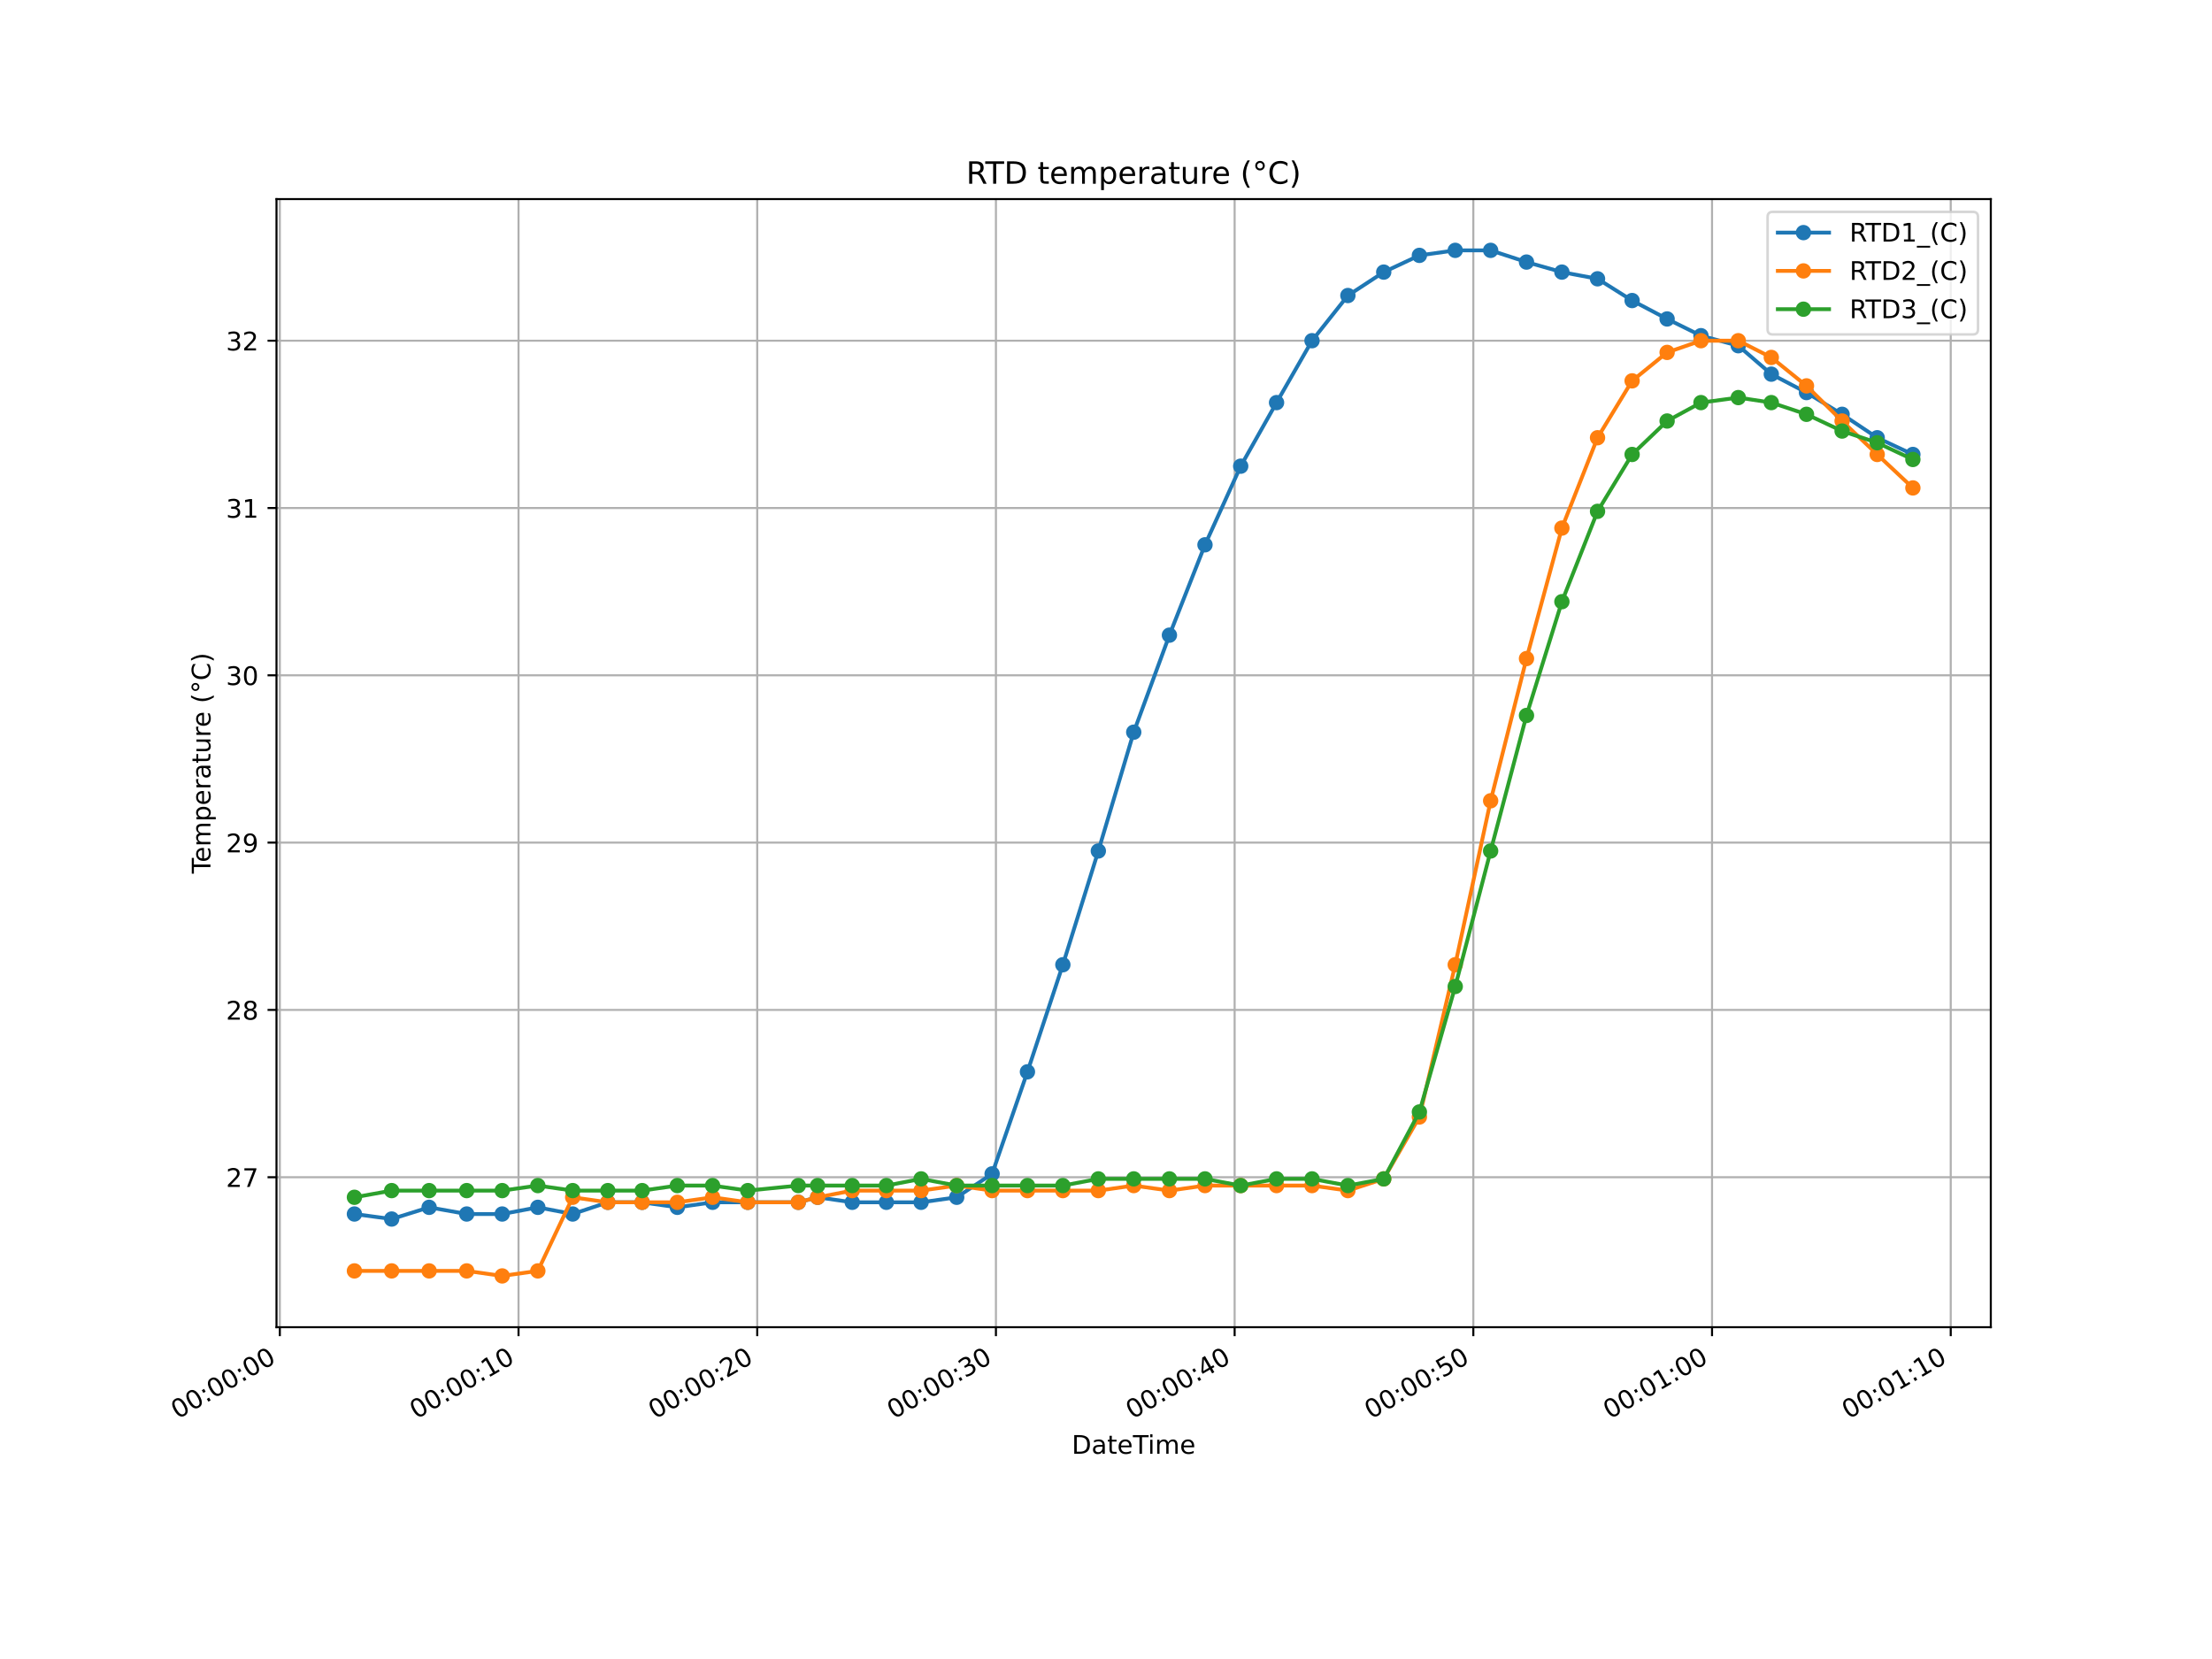 <?xml version="1.0" encoding="utf-8" standalone="no"?>
<!DOCTYPE svg PUBLIC "-//W3C//DTD SVG 1.1//EN"
  "http://www.w3.org/Graphics/SVG/1.1/DTD/svg11.dtd">
<!-- Created with matplotlib (https://matplotlib.org/) -->
<svg height="648pt" version="1.1" viewBox="0 0 864 648" width="864pt" xmlns="http://www.w3.org/2000/svg" xmlns:xlink="http://www.w3.org/1999/xlink">
 <defs>
  <style type="text/css">
*{stroke-linecap:butt;stroke-linejoin:round;}
  </style>
 </defs>
 <g id="figure_1">
  <g id="patch_1">
   <path d="M 0 648 
L 864 648 
L 864 0 
L 0 0 
z
" style="fill:#ffffff;"/>
  </g>
  <g id="axes_1">
   <g id="patch_2">
    <path d="M 108 518.4 
L 777.6 518.4 
L 777.6 77.76 
L 108 77.76 
z
" style="fill:#ffffff;"/>
   </g>
   <g id="matplotlib.axis_1">
    <g id="xtick_1">
     <g id="line2d_1">
      <path clip-path="url(#pfdac4ce5b8)" d="M 109.3 518.4 
L 109.3 77.76 
" style="fill:none;stroke:#b0b0b0;stroke-linecap:square;stroke-width:0.8;"/>
     </g>
     <g id="line2d_2">
      <defs>
       <path d="M 0 0 
L 0 3.5 
" id="mf06d4c1503" style="stroke:#000000;stroke-width:0.8;"/>
      </defs>
      <g>
       <use style="stroke:#000000;stroke-width:0.8;" x="109.3" xlink:href="#mf06d4c1503" y="518.4"/>
      </g>
     </g>
     <g id="text_1">
      <!-- 00:00:00 -->
      <defs>
       <path d="M 31.781 66.406 
Q 24.172 66.406 20.328 58.906 
Q 16.5 51.422 16.5 36.375 
Q 16.5 21.391 20.328 13.891 
Q 24.172 6.391 31.781 6.391 
Q 39.453 6.391 43.281 13.891 
Q 47.125 21.391 47.125 36.375 
Q 47.125 51.422 43.281 58.906 
Q 39.453 66.406 31.781 66.406 
z
M 31.781 74.219 
Q 44.047 74.219 50.516 64.516 
Q 56.984 54.828 56.984 36.375 
Q 56.984 17.969 50.516 8.266 
Q 44.047 -1.422 31.781 -1.422 
Q 19.531 -1.422 13.062 8.266 
Q 6.594 17.969 6.594 36.375 
Q 6.594 54.828 13.062 64.516 
Q 19.531 74.219 31.781 74.219 
z
" id="DejaVuSans-48"/>
       <path d="M 11.719 12.406 
L 22.016 12.406 
L 22.016 0 
L 11.719 0 
z
M 11.719 51.703 
L 22.016 51.703 
L 22.016 39.312 
L 11.719 39.312 
z
" id="DejaVuSans-58"/>
      </defs>
      <g transform="translate(69.365 554.437)rotate(-30)scale(0.1 -0.1)">
       <use xlink:href="#DejaVuSans-48"/>
       <use x="63.623" xlink:href="#DejaVuSans-48"/>
       <use x="127.246" xlink:href="#DejaVuSans-58"/>
       <use x="160.938" xlink:href="#DejaVuSans-48"/>
       <use x="224.561" xlink:href="#DejaVuSans-48"/>
       <use x="288.184" xlink:href="#DejaVuSans-58"/>
       <use x="321.875" xlink:href="#DejaVuSans-48"/>
       <use x="385.498" xlink:href="#DejaVuSans-48"/>
      </g>
     </g>
    </g>
    <g id="xtick_2">
     <g id="line2d_3">
      <path clip-path="url(#pfdac4ce5b8)" d="M 202.536 518.4 
L 202.536 77.76 
" style="fill:none;stroke:#b0b0b0;stroke-linecap:square;stroke-width:0.8;"/>
     </g>
     <g id="line2d_4">
      <g>
       <use style="stroke:#000000;stroke-width:0.8;" x="202.536" xlink:href="#mf06d4c1503" y="518.4"/>
      </g>
     </g>
     <g id="text_2">
      <!-- 00:00:10 -->
      <defs>
       <path d="M 12.406 8.297 
L 28.516 8.297 
L 28.516 63.922 
L 10.984 60.406 
L 10.984 69.391 
L 28.422 72.906 
L 38.281 72.906 
L 38.281 8.297 
L 54.391 8.297 
L 54.391 0 
L 12.406 0 
z
" id="DejaVuSans-49"/>
      </defs>
      <g transform="translate(162.601 554.437)rotate(-30)scale(0.1 -0.1)">
       <use xlink:href="#DejaVuSans-48"/>
       <use x="63.623" xlink:href="#DejaVuSans-48"/>
       <use x="127.246" xlink:href="#DejaVuSans-58"/>
       <use x="160.938" xlink:href="#DejaVuSans-48"/>
       <use x="224.561" xlink:href="#DejaVuSans-48"/>
       <use x="288.184" xlink:href="#DejaVuSans-58"/>
       <use x="321.875" xlink:href="#DejaVuSans-49"/>
       <use x="385.498" xlink:href="#DejaVuSans-48"/>
      </g>
     </g>
    </g>
    <g id="xtick_3">
     <g id="line2d_5">
      <path clip-path="url(#pfdac4ce5b8)" d="M 295.772 518.4 
L 295.772 77.76 
" style="fill:none;stroke:#b0b0b0;stroke-linecap:square;stroke-width:0.8;"/>
     </g>
     <g id="line2d_6">
      <g>
       <use style="stroke:#000000;stroke-width:0.8;" x="295.772" xlink:href="#mf06d4c1503" y="518.4"/>
      </g>
     </g>
     <g id="text_3">
      <!-- 00:00:20 -->
      <defs>
       <path d="M 19.188 8.297 
L 53.609 8.297 
L 53.609 0 
L 7.328 0 
L 7.328 8.297 
Q 12.938 14.109 22.625 23.891 
Q 32.328 33.688 34.812 36.531 
Q 39.547 41.844 41.422 45.531 
Q 43.312 49.219 43.312 52.781 
Q 43.312 58.594 39.234 62.25 
Q 35.156 65.922 28.609 65.922 
Q 23.969 65.922 18.812 64.312 
Q 13.672 62.703 7.812 59.422 
L 7.812 69.391 
Q 13.766 71.781 18.938 73 
Q 24.125 74.219 28.422 74.219 
Q 39.75 74.219 46.484 68.547 
Q 53.219 62.891 53.219 53.422 
Q 53.219 48.922 51.531 44.891 
Q 49.859 40.875 45.406 35.406 
Q 44.188 33.984 37.641 27.219 
Q 31.109 20.453 19.188 8.297 
z
" id="DejaVuSans-50"/>
      </defs>
      <g transform="translate(255.837 554.437)rotate(-30)scale(0.1 -0.1)">
       <use xlink:href="#DejaVuSans-48"/>
       <use x="63.623" xlink:href="#DejaVuSans-48"/>
       <use x="127.246" xlink:href="#DejaVuSans-58"/>
       <use x="160.938" xlink:href="#DejaVuSans-48"/>
       <use x="224.561" xlink:href="#DejaVuSans-48"/>
       <use x="288.184" xlink:href="#DejaVuSans-58"/>
       <use x="321.875" xlink:href="#DejaVuSans-50"/>
       <use x="385.498" xlink:href="#DejaVuSans-48"/>
      </g>
     </g>
    </g>
    <g id="xtick_4">
     <g id="line2d_7">
      <path clip-path="url(#pfdac4ce5b8)" d="M 389.008 518.4 
L 389.008 77.76 
" style="fill:none;stroke:#b0b0b0;stroke-linecap:square;stroke-width:0.8;"/>
     </g>
     <g id="line2d_8">
      <g>
       <use style="stroke:#000000;stroke-width:0.8;" x="389.008" xlink:href="#mf06d4c1503" y="518.4"/>
      </g>
     </g>
     <g id="text_4">
      <!-- 00:00:30 -->
      <defs>
       <path d="M 40.578 39.312 
Q 47.656 37.797 51.625 33 
Q 55.609 28.219 55.609 21.188 
Q 55.609 10.406 48.188 4.484 
Q 40.766 -1.422 27.094 -1.422 
Q 22.516 -1.422 17.656 -0.516 
Q 12.797 0.391 7.625 2.203 
L 7.625 11.719 
Q 11.719 9.328 16.594 8.109 
Q 21.484 6.891 26.812 6.891 
Q 36.078 6.891 40.938 10.547 
Q 45.797 14.203 45.797 21.188 
Q 45.797 27.641 41.281 31.266 
Q 36.766 34.906 28.719 34.906 
L 20.219 34.906 
L 20.219 43.016 
L 29.109 43.016 
Q 36.375 43.016 40.234 45.922 
Q 44.094 48.828 44.094 54.297 
Q 44.094 59.906 40.109 62.906 
Q 36.141 65.922 28.719 65.922 
Q 24.656 65.922 20.016 65.031 
Q 15.375 64.156 9.812 62.312 
L 9.812 71.094 
Q 15.438 72.656 20.344 73.438 
Q 25.25 74.219 29.594 74.219 
Q 40.828 74.219 47.359 69.109 
Q 53.906 64.016 53.906 55.328 
Q 53.906 49.266 50.438 45.094 
Q 46.969 40.922 40.578 39.312 
z
" id="DejaVuSans-51"/>
      </defs>
      <g transform="translate(349.072 554.437)rotate(-30)scale(0.1 -0.1)">
       <use xlink:href="#DejaVuSans-48"/>
       <use x="63.623" xlink:href="#DejaVuSans-48"/>
       <use x="127.246" xlink:href="#DejaVuSans-58"/>
       <use x="160.938" xlink:href="#DejaVuSans-48"/>
       <use x="224.561" xlink:href="#DejaVuSans-48"/>
       <use x="288.184" xlink:href="#DejaVuSans-58"/>
       <use x="321.875" xlink:href="#DejaVuSans-51"/>
       <use x="385.498" xlink:href="#DejaVuSans-48"/>
      </g>
     </g>
    </g>
    <g id="xtick_5">
     <g id="line2d_9">
      <path clip-path="url(#pfdac4ce5b8)" d="M 482.244 518.4 
L 482.244 77.76 
" style="fill:none;stroke:#b0b0b0;stroke-linecap:square;stroke-width:0.8;"/>
     </g>
     <g id="line2d_10">
      <g>
       <use style="stroke:#000000;stroke-width:0.8;" x="482.244" xlink:href="#mf06d4c1503" y="518.4"/>
      </g>
     </g>
     <g id="text_5">
      <!-- 00:00:40 -->
      <defs>
       <path d="M 37.797 64.312 
L 12.891 25.391 
L 37.797 25.391 
z
M 35.203 72.906 
L 47.609 72.906 
L 47.609 25.391 
L 58.016 25.391 
L 58.016 17.188 
L 47.609 17.188 
L 47.609 0 
L 37.797 0 
L 37.797 17.188 
L 4.891 17.188 
L 4.891 26.703 
z
" id="DejaVuSans-52"/>
      </defs>
      <g transform="translate(442.308 554.437)rotate(-30)scale(0.1 -0.1)">
       <use xlink:href="#DejaVuSans-48"/>
       <use x="63.623" xlink:href="#DejaVuSans-48"/>
       <use x="127.246" xlink:href="#DejaVuSans-58"/>
       <use x="160.938" xlink:href="#DejaVuSans-48"/>
       <use x="224.561" xlink:href="#DejaVuSans-48"/>
       <use x="288.184" xlink:href="#DejaVuSans-58"/>
       <use x="321.875" xlink:href="#DejaVuSans-52"/>
       <use x="385.498" xlink:href="#DejaVuSans-48"/>
      </g>
     </g>
    </g>
    <g id="xtick_6">
     <g id="line2d_11">
      <path clip-path="url(#pfdac4ce5b8)" d="M 575.479 518.4 
L 575.479 77.76 
" style="fill:none;stroke:#b0b0b0;stroke-linecap:square;stroke-width:0.8;"/>
     </g>
     <g id="line2d_12">
      <g>
       <use style="stroke:#000000;stroke-width:0.8;" x="575.479" xlink:href="#mf06d4c1503" y="518.4"/>
      </g>
     </g>
     <g id="text_6">
      <!-- 00:00:50 -->
      <defs>
       <path d="M 10.797 72.906 
L 49.516 72.906 
L 49.516 64.594 
L 19.828 64.594 
L 19.828 46.734 
Q 21.969 47.469 24.109 47.828 
Q 26.266 48.188 28.422 48.188 
Q 40.625 48.188 47.75 41.5 
Q 54.891 34.812 54.891 23.391 
Q 54.891 11.625 47.562 5.094 
Q 40.234 -1.422 26.906 -1.422 
Q 22.312 -1.422 17.547 -0.641 
Q 12.797 0.141 7.719 1.703 
L 7.719 11.625 
Q 12.109 9.234 16.797 8.062 
Q 21.484 6.891 26.703 6.891 
Q 35.156 6.891 40.078 11.328 
Q 45.016 15.766 45.016 23.391 
Q 45.016 31 40.078 35.438 
Q 35.156 39.891 26.703 39.891 
Q 22.75 39.891 18.812 39.016 
Q 14.891 38.141 10.797 36.281 
z
" id="DejaVuSans-53"/>
      </defs>
      <g transform="translate(535.544 554.437)rotate(-30)scale(0.1 -0.1)">
       <use xlink:href="#DejaVuSans-48"/>
       <use x="63.623" xlink:href="#DejaVuSans-48"/>
       <use x="127.246" xlink:href="#DejaVuSans-58"/>
       <use x="160.938" xlink:href="#DejaVuSans-48"/>
       <use x="224.561" xlink:href="#DejaVuSans-48"/>
       <use x="288.184" xlink:href="#DejaVuSans-58"/>
       <use x="321.875" xlink:href="#DejaVuSans-53"/>
       <use x="385.498" xlink:href="#DejaVuSans-48"/>
      </g>
     </g>
    </g>
    <g id="xtick_7">
     <g id="line2d_13">
      <path clip-path="url(#pfdac4ce5b8)" d="M 668.715 518.4 
L 668.715 77.76 
" style="fill:none;stroke:#b0b0b0;stroke-linecap:square;stroke-width:0.8;"/>
     </g>
     <g id="line2d_14">
      <g>
       <use style="stroke:#000000;stroke-width:0.8;" x="668.715" xlink:href="#mf06d4c1503" y="518.4"/>
      </g>
     </g>
     <g id="text_7">
      <!-- 00:01:00 -->
      <g transform="translate(628.78 554.437)rotate(-30)scale(0.1 -0.1)">
       <use xlink:href="#DejaVuSans-48"/>
       <use x="63.623" xlink:href="#DejaVuSans-48"/>
       <use x="127.246" xlink:href="#DejaVuSans-58"/>
       <use x="160.938" xlink:href="#DejaVuSans-48"/>
       <use x="224.561" xlink:href="#DejaVuSans-49"/>
       <use x="288.184" xlink:href="#DejaVuSans-58"/>
       <use x="321.875" xlink:href="#DejaVuSans-48"/>
       <use x="385.498" xlink:href="#DejaVuSans-48"/>
      </g>
     </g>
    </g>
    <g id="xtick_8">
     <g id="line2d_15">
      <path clip-path="url(#pfdac4ce5b8)" d="M 761.951 518.4 
L 761.951 77.76 
" style="fill:none;stroke:#b0b0b0;stroke-linecap:square;stroke-width:0.8;"/>
     </g>
     <g id="line2d_16">
      <g>
       <use style="stroke:#000000;stroke-width:0.8;" x="761.951" xlink:href="#mf06d4c1503" y="518.4"/>
      </g>
     </g>
     <g id="text_8">
      <!-- 00:01:10 -->
      <g transform="translate(722.016 554.437)rotate(-30)scale(0.1 -0.1)">
       <use xlink:href="#DejaVuSans-48"/>
       <use x="63.623" xlink:href="#DejaVuSans-48"/>
       <use x="127.246" xlink:href="#DejaVuSans-58"/>
       <use x="160.938" xlink:href="#DejaVuSans-48"/>
       <use x="224.561" xlink:href="#DejaVuSans-49"/>
       <use x="288.184" xlink:href="#DejaVuSans-58"/>
       <use x="321.875" xlink:href="#DejaVuSans-49"/>
       <use x="385.498" xlink:href="#DejaVuSans-48"/>
      </g>
     </g>
    </g>
    <g id="text_9">
     <!-- DateTime -->
     <defs>
      <path d="M 19.672 64.797 
L 19.672 8.109 
L 31.594 8.109 
Q 46.688 8.109 53.688 14.938 
Q 60.688 21.781 60.688 36.531 
Q 60.688 51.172 53.688 57.984 
Q 46.688 64.797 31.594 64.797 
z
M 9.812 72.906 
L 30.078 72.906 
Q 51.266 72.906 61.172 64.094 
Q 71.094 55.281 71.094 36.531 
Q 71.094 17.672 61.125 8.828 
Q 51.172 0 30.078 0 
L 9.812 0 
z
" id="DejaVuSans-68"/>
      <path d="M 34.281 27.484 
Q 23.391 27.484 19.188 25 
Q 14.984 22.516 14.984 16.5 
Q 14.984 11.719 18.141 8.906 
Q 21.297 6.109 26.703 6.109 
Q 34.188 6.109 38.703 11.406 
Q 43.219 16.703 43.219 25.484 
L 43.219 27.484 
z
M 52.203 31.203 
L 52.203 0 
L 43.219 0 
L 43.219 8.297 
Q 40.141 3.328 35.547 0.953 
Q 30.953 -1.422 24.312 -1.422 
Q 15.922 -1.422 10.953 3.297 
Q 6 8.016 6 15.922 
Q 6 25.141 12.172 29.828 
Q 18.359 34.516 30.609 34.516 
L 43.219 34.516 
L 43.219 35.406 
Q 43.219 41.609 39.141 45 
Q 35.062 48.391 27.688 48.391 
Q 23 48.391 18.547 47.266 
Q 14.109 46.141 10.016 43.891 
L 10.016 52.203 
Q 14.938 54.109 19.578 55.047 
Q 24.219 56 28.609 56 
Q 40.484 56 46.344 49.844 
Q 52.203 43.703 52.203 31.203 
z
" id="DejaVuSans-97"/>
      <path d="M 18.312 70.219 
L 18.312 54.688 
L 36.812 54.688 
L 36.812 47.703 
L 18.312 47.703 
L 18.312 18.016 
Q 18.312 11.328 20.141 9.422 
Q 21.969 7.516 27.594 7.516 
L 36.812 7.516 
L 36.812 0 
L 27.594 0 
Q 17.188 0 13.234 3.875 
Q 9.281 7.766 9.281 18.016 
L 9.281 47.703 
L 2.688 47.703 
L 2.688 54.688 
L 9.281 54.688 
L 9.281 70.219 
z
" id="DejaVuSans-116"/>
      <path d="M 56.203 29.594 
L 56.203 25.203 
L 14.891 25.203 
Q 15.484 15.922 20.484 11.062 
Q 25.484 6.203 34.422 6.203 
Q 39.594 6.203 44.453 7.469 
Q 49.312 8.734 54.109 11.281 
L 54.109 2.781 
Q 49.266 0.734 44.188 -0.344 
Q 39.109 -1.422 33.891 -1.422 
Q 20.797 -1.422 13.156 6.188 
Q 5.516 13.812 5.516 26.812 
Q 5.516 40.234 12.766 48.109 
Q 20.016 56 32.328 56 
Q 43.359 56 49.781 48.891 
Q 56.203 41.797 56.203 29.594 
z
M 47.219 32.234 
Q 47.125 39.594 43.094 43.984 
Q 39.062 48.391 32.422 48.391 
Q 24.906 48.391 20.391 44.141 
Q 15.875 39.891 15.188 32.172 
z
" id="DejaVuSans-101"/>
      <path d="M -0.297 72.906 
L 61.375 72.906 
L 61.375 64.594 
L 35.5 64.594 
L 35.5 0 
L 25.594 0 
L 25.594 64.594 
L -0.297 64.594 
z
" id="DejaVuSans-84"/>
      <path d="M 9.422 54.688 
L 18.406 54.688 
L 18.406 0 
L 9.422 0 
z
M 9.422 75.984 
L 18.406 75.984 
L 18.406 64.594 
L 9.422 64.594 
z
" id="DejaVuSans-105"/>
      <path d="M 52 44.188 
Q 55.375 50.25 60.062 53.125 
Q 64.75 56 71.094 56 
Q 79.641 56 84.281 50.016 
Q 88.922 44.047 88.922 33.016 
L 88.922 0 
L 79.891 0 
L 79.891 32.719 
Q 79.891 40.578 77.094 44.375 
Q 74.312 48.188 68.609 48.188 
Q 61.625 48.188 57.562 43.547 
Q 53.516 38.922 53.516 30.906 
L 53.516 0 
L 44.484 0 
L 44.484 32.719 
Q 44.484 40.625 41.703 44.406 
Q 38.922 48.188 33.109 48.188 
Q 26.219 48.188 22.156 43.531 
Q 18.109 38.875 18.109 30.906 
L 18.109 0 
L 9.078 0 
L 9.078 54.688 
L 18.109 54.688 
L 18.109 46.188 
Q 21.188 51.219 25.484 53.609 
Q 29.781 56 35.688 56 
Q 41.656 56 45.828 52.969 
Q 50 49.953 52 44.188 
z
" id="DejaVuSans-109"/>
     </defs>
     <g transform="translate(418.616 567.836)scale(0.1 -0.1)">
      <use xlink:href="#DejaVuSans-68"/>
      <use x="77.002" xlink:href="#DejaVuSans-97"/>
      <use x="138.281" xlink:href="#DejaVuSans-116"/>
      <use x="177.49" xlink:href="#DejaVuSans-101"/>
      <use x="239.014" xlink:href="#DejaVuSans-84"/>
      <use x="296.973" xlink:href="#DejaVuSans-105"/>
      <use x="324.756" xlink:href="#DejaVuSans-109"/>
      <use x="422.168" xlink:href="#DejaVuSans-101"/>
     </g>
    </g>
   </g>
   <g id="matplotlib.axis_2">
    <g id="ytick_1">
     <g id="line2d_17">
      <path clip-path="url(#pfdac4ce5b8)" d="M 108 459.816 
L 777.6 459.816 
" style="fill:none;stroke:#b0b0b0;stroke-linecap:square;stroke-width:0.8;"/>
     </g>
     <g id="line2d_18">
      <defs>
       <path d="M 0 0 
L -3.5 0 
" id="mc67794d97c" style="stroke:#000000;stroke-width:0.8;"/>
      </defs>
      <g>
       <use style="stroke:#000000;stroke-width:0.8;" x="108" xlink:href="#mc67794d97c" y="459.816"/>
      </g>
     </g>
     <g id="text_10">
      <!-- 27 -->
      <defs>
       <path d="M 8.203 72.906 
L 55.078 72.906 
L 55.078 68.703 
L 28.609 0 
L 18.312 0 
L 43.219 64.594 
L 8.203 64.594 
z
" id="DejaVuSans-55"/>
      </defs>
      <g transform="translate(88.275 463.615)scale(0.1 -0.1)">
       <use xlink:href="#DejaVuSans-50"/>
       <use x="63.623" xlink:href="#DejaVuSans-55"/>
      </g>
     </g>
    </g>
    <g id="ytick_2">
     <g id="line2d_19">
      <path clip-path="url(#pfdac4ce5b8)" d="M 108 394.468 
L 777.6 394.468 
" style="fill:none;stroke:#b0b0b0;stroke-linecap:square;stroke-width:0.8;"/>
     </g>
     <g id="line2d_20">
      <g>
       <use style="stroke:#000000;stroke-width:0.8;" x="108" xlink:href="#mc67794d97c" y="394.468"/>
      </g>
     </g>
     <g id="text_11">
      <!-- 28 -->
      <defs>
       <path d="M 31.781 34.625 
Q 24.75 34.625 20.719 30.859 
Q 16.703 27.094 16.703 20.516 
Q 16.703 13.922 20.719 10.156 
Q 24.75 6.391 31.781 6.391 
Q 38.812 6.391 42.859 10.172 
Q 46.922 13.969 46.922 20.516 
Q 46.922 27.094 42.891 30.859 
Q 38.875 34.625 31.781 34.625 
z
M 21.922 38.812 
Q 15.578 40.375 12.031 44.719 
Q 8.5 49.078 8.5 55.328 
Q 8.5 64.062 14.719 69.141 
Q 20.953 74.219 31.781 74.219 
Q 42.672 74.219 48.875 69.141 
Q 55.078 64.062 55.078 55.328 
Q 55.078 49.078 51.531 44.719 
Q 48 40.375 41.703 38.812 
Q 48.828 37.156 52.797 32.312 
Q 56.781 27.484 56.781 20.516 
Q 56.781 9.906 50.312 4.234 
Q 43.844 -1.422 31.781 -1.422 
Q 19.734 -1.422 13.25 4.234 
Q 6.781 9.906 6.781 20.516 
Q 6.781 27.484 10.781 32.312 
Q 14.797 37.156 21.922 38.812 
z
M 18.312 54.391 
Q 18.312 48.734 21.844 45.562 
Q 25.391 42.391 31.781 42.391 
Q 38.141 42.391 41.719 45.562 
Q 45.312 48.734 45.312 54.391 
Q 45.312 60.062 41.719 63.234 
Q 38.141 66.406 31.781 66.406 
Q 25.391 66.406 21.844 63.234 
Q 18.312 60.062 18.312 54.391 
z
" id="DejaVuSans-56"/>
      </defs>
      <g transform="translate(88.275 398.267)scale(0.1 -0.1)">
       <use xlink:href="#DejaVuSans-50"/>
       <use x="63.623" xlink:href="#DejaVuSans-56"/>
      </g>
     </g>
    </g>
    <g id="ytick_3">
     <g id="line2d_21">
      <path clip-path="url(#pfdac4ce5b8)" d="M 108 329.12 
L 777.6 329.12 
" style="fill:none;stroke:#b0b0b0;stroke-linecap:square;stroke-width:0.8;"/>
     </g>
     <g id="line2d_22">
      <g>
       <use style="stroke:#000000;stroke-width:0.8;" x="108" xlink:href="#mc67794d97c" y="329.12"/>
      </g>
     </g>
     <g id="text_12">
      <!-- 29 -->
      <defs>
       <path d="M 10.984 1.516 
L 10.984 10.5 
Q 14.703 8.734 18.5 7.812 
Q 22.312 6.891 25.984 6.891 
Q 35.75 6.891 40.891 13.453 
Q 46.047 20.016 46.781 33.406 
Q 43.953 29.203 39.594 26.953 
Q 35.25 24.703 29.984 24.703 
Q 19.047 24.703 12.672 31.312 
Q 6.297 37.938 6.297 49.422 
Q 6.297 60.641 12.938 67.422 
Q 19.578 74.219 30.609 74.219 
Q 43.266 74.219 49.922 64.516 
Q 56.594 54.828 56.594 36.375 
Q 56.594 19.141 48.406 8.859 
Q 40.234 -1.422 26.422 -1.422 
Q 22.703 -1.422 18.891 -0.688 
Q 15.094 0.047 10.984 1.516 
z
M 30.609 32.422 
Q 37.25 32.422 41.125 36.953 
Q 45.016 41.5 45.016 49.422 
Q 45.016 57.281 41.125 61.844 
Q 37.25 66.406 30.609 66.406 
Q 23.969 66.406 20.094 61.844 
Q 16.219 57.281 16.219 49.422 
Q 16.219 41.5 20.094 36.953 
Q 23.969 32.422 30.609 32.422 
z
" id="DejaVuSans-57"/>
      </defs>
      <g transform="translate(88.275 332.919)scale(0.1 -0.1)">
       <use xlink:href="#DejaVuSans-50"/>
       <use x="63.623" xlink:href="#DejaVuSans-57"/>
      </g>
     </g>
    </g>
    <g id="ytick_4">
     <g id="line2d_23">
      <path clip-path="url(#pfdac4ce5b8)" d="M 108 263.772 
L 777.6 263.772 
" style="fill:none;stroke:#b0b0b0;stroke-linecap:square;stroke-width:0.8;"/>
     </g>
     <g id="line2d_24">
      <g>
       <use style="stroke:#000000;stroke-width:0.8;" x="108" xlink:href="#mc67794d97c" y="263.772"/>
      </g>
     </g>
     <g id="text_13">
      <!-- 30 -->
      <g transform="translate(88.275 267.572)scale(0.1 -0.1)">
       <use xlink:href="#DejaVuSans-51"/>
       <use x="63.623" xlink:href="#DejaVuSans-48"/>
      </g>
     </g>
    </g>
    <g id="ytick_5">
     <g id="line2d_25">
      <path clip-path="url(#pfdac4ce5b8)" d="M 108 198.425 
L 777.6 198.425 
" style="fill:none;stroke:#b0b0b0;stroke-linecap:square;stroke-width:0.8;"/>
     </g>
     <g id="line2d_26">
      <g>
       <use style="stroke:#000000;stroke-width:0.8;" x="108" xlink:href="#mc67794d97c" y="198.425"/>
      </g>
     </g>
     <g id="text_14">
      <!-- 31 -->
      <g transform="translate(88.275 202.224)scale(0.1 -0.1)">
       <use xlink:href="#DejaVuSans-51"/>
       <use x="63.623" xlink:href="#DejaVuSans-49"/>
      </g>
     </g>
    </g>
    <g id="ytick_6">
     <g id="line2d_27">
      <path clip-path="url(#pfdac4ce5b8)" d="M 108 133.077 
L 777.6 133.077 
" style="fill:none;stroke:#b0b0b0;stroke-linecap:square;stroke-width:0.8;"/>
     </g>
     <g id="line2d_28">
      <g>
       <use style="stroke:#000000;stroke-width:0.8;" x="108" xlink:href="#mc67794d97c" y="133.077"/>
      </g>
     </g>
     <g id="text_15">
      <!-- 32 -->
      <g transform="translate(88.275 136.876)scale(0.1 -0.1)">
       <use xlink:href="#DejaVuSans-51"/>
       <use x="63.623" xlink:href="#DejaVuSans-50"/>
      </g>
     </g>
    </g>
    <g id="text_16">
     <!-- Temperature (°C) -->
     <defs>
      <path d="M 18.109 8.203 
L 18.109 -20.797 
L 9.078 -20.797 
L 9.078 54.688 
L 18.109 54.688 
L 18.109 46.391 
Q 20.953 51.266 25.266 53.625 
Q 29.594 56 35.594 56 
Q 45.562 56 51.781 48.094 
Q 58.016 40.188 58.016 27.297 
Q 58.016 14.406 51.781 6.484 
Q 45.562 -1.422 35.594 -1.422 
Q 29.594 -1.422 25.266 0.953 
Q 20.953 3.328 18.109 8.203 
z
M 48.688 27.297 
Q 48.688 37.203 44.609 42.844 
Q 40.531 48.484 33.406 48.484 
Q 26.266 48.484 22.188 42.844 
Q 18.109 37.203 18.109 27.297 
Q 18.109 17.391 22.188 11.75 
Q 26.266 6.109 33.406 6.109 
Q 40.531 6.109 44.609 11.75 
Q 48.688 17.391 48.688 27.297 
z
" id="DejaVuSans-112"/>
      <path d="M 41.109 46.297 
Q 39.594 47.172 37.812 47.578 
Q 36.031 48 33.891 48 
Q 26.266 48 22.188 43.047 
Q 18.109 38.094 18.109 28.812 
L 18.109 0 
L 9.078 0 
L 9.078 54.688 
L 18.109 54.688 
L 18.109 46.188 
Q 20.953 51.172 25.484 53.578 
Q 30.031 56 36.531 56 
Q 37.453 56 38.578 55.875 
Q 39.703 55.766 41.062 55.516 
z
" id="DejaVuSans-114"/>
      <path d="M 8.5 21.578 
L 8.5 54.688 
L 17.484 54.688 
L 17.484 21.922 
Q 17.484 14.156 20.5 10.266 
Q 23.531 6.391 29.594 6.391 
Q 36.859 6.391 41.078 11.031 
Q 45.312 15.672 45.312 23.688 
L 45.312 54.688 
L 54.297 54.688 
L 54.297 0 
L 45.312 0 
L 45.312 8.406 
Q 42.047 3.422 37.719 1 
Q 33.406 -1.422 27.688 -1.422 
Q 18.266 -1.422 13.375 4.438 
Q 8.5 10.297 8.5 21.578 
z
M 31.109 56 
z
" id="DejaVuSans-117"/>
      <path id="DejaVuSans-32"/>
      <path d="M 31 75.875 
Q 24.469 64.656 21.281 53.656 
Q 18.109 42.672 18.109 31.391 
Q 18.109 20.125 21.312 9.062 
Q 24.516 -2 31 -13.188 
L 23.188 -13.188 
Q 15.875 -1.703 12.234 9.375 
Q 8.594 20.453 8.594 31.391 
Q 8.594 42.281 12.203 53.312 
Q 15.828 64.359 23.188 75.875 
z
" id="DejaVuSans-40"/>
      <path d="M 25 67.922 
Q 21.094 67.922 18.406 65.203 
Q 15.719 62.5 15.719 58.594 
Q 15.719 54.734 18.406 52.078 
Q 21.094 49.422 25 49.422 
Q 28.906 49.422 31.594 52.078 
Q 34.281 54.734 34.281 58.594 
Q 34.281 62.453 31.562 65.188 
Q 28.859 67.922 25 67.922 
z
M 25 74.219 
Q 28.125 74.219 31 73.016 
Q 33.891 71.828 35.984 69.578 
Q 38.234 67.391 39.359 64.594 
Q 40.484 61.812 40.484 58.594 
Q 40.484 52.156 35.969 47.688 
Q 31.453 43.219 24.906 43.219 
Q 18.312 43.219 13.906 47.609 
Q 9.516 52 9.516 58.594 
Q 9.516 65.141 14 69.672 
Q 18.5 74.219 25 74.219 
z
" id="DejaVuSans-176"/>
      <path d="M 64.406 67.281 
L 64.406 56.891 
Q 59.422 61.531 53.781 63.812 
Q 48.141 66.109 41.797 66.109 
Q 29.297 66.109 22.656 58.469 
Q 16.016 50.828 16.016 36.375 
Q 16.016 21.969 22.656 14.328 
Q 29.297 6.688 41.797 6.688 
Q 48.141 6.688 53.781 8.984 
Q 59.422 11.281 64.406 15.922 
L 64.406 5.609 
Q 59.234 2.094 53.438 0.328 
Q 47.656 -1.422 41.219 -1.422 
Q 24.656 -1.422 15.125 8.703 
Q 5.609 18.844 5.609 36.375 
Q 5.609 53.953 15.125 64.078 
Q 24.656 74.219 41.219 74.219 
Q 47.75 74.219 53.531 72.484 
Q 59.328 70.75 64.406 67.281 
z
" id="DejaVuSans-67"/>
      <path d="M 8.016 75.875 
L 15.828 75.875 
Q 23.141 64.359 26.781 53.312 
Q 30.422 42.281 30.422 31.391 
Q 30.422 20.453 26.781 9.375 
Q 23.141 -1.703 15.828 -13.188 
L 8.016 -13.188 
Q 14.5 -2 17.703 9.062 
Q 20.906 20.125 20.906 31.391 
Q 20.906 42.672 17.703 53.656 
Q 14.5 64.656 8.016 75.875 
z
" id="DejaVuSans-41"/>
     </defs>
     <g transform="translate(82.195 341.232)rotate(-90)scale(0.1 -0.1)">
      <use xlink:href="#DejaVuSans-84"/>
      <use x="44.084" xlink:href="#DejaVuSans-101"/>
      <use x="105.607" xlink:href="#DejaVuSans-109"/>
      <use x="203.02" xlink:href="#DejaVuSans-112"/>
      <use x="266.496" xlink:href="#DejaVuSans-101"/>
      <use x="328.02" xlink:href="#DejaVuSans-114"/>
      <use x="369.133" xlink:href="#DejaVuSans-97"/>
      <use x="430.412" xlink:href="#DejaVuSans-116"/>
      <use x="469.621" xlink:href="#DejaVuSans-117"/>
      <use x="533" xlink:href="#DejaVuSans-114"/>
      <use x="571.863" xlink:href="#DejaVuSans-101"/>
      <use x="633.387" xlink:href="#DejaVuSans-32"/>
      <use x="665.174" xlink:href="#DejaVuSans-40"/>
      <use x="704.188" xlink:href="#DejaVuSans-176"/>
      <use x="754.188" xlink:href="#DejaVuSans-67"/>
      <use x="824.012" xlink:href="#DejaVuSans-41"/>
     </g>
    </g>
   </g>
   <g id="line2d_29">
    <path clip-path="url(#pfdac4ce5b8)" d="M 138.436 474.192 
L 152.981 476.153 
L 167.619 471.578 
L 182.294 474.192 
L 196.159 474.192 
L 210.079 471.578 
L 223.691 474.192 
L 237.416 469.618 
L 250.823 469.618 
L 264.557 471.578 
L 278.346 469.618 
L 292.08 469.618 
L 311.808 469.618 
L 319.36 467.657 
L 332.889 469.618 
L 346.222 469.618 
L 359.778 469.618 
L 373.689 467.657 
L 387.516 458.509 
L 401.315 418.647 
L 415.151 376.824 
L 429.006 332.388 
L 442.833 285.991 
L 456.771 248.089 
L 470.664 212.801 
L 484.612 182.088 
L 498.616 157.256 
L 512.47 133.077 
L 526.484 115.433 
L 540.479 106.284 
L 554.408 99.75 
L 568.412 97.789 
L 582.239 97.789 
L 596.243 102.363 
L 610.07 106.284 
L 623.99 108.898 
L 637.5 117.393 
L 651.168 124.582 
L 664.389 131.116 
L 678.971 135.037 
L 691.866 146.146 
L 705.609 153.335 
L 719.519 161.83 
L 733.234 170.979 
L 747.164 177.513 
" style="fill:none;stroke:#1f77b4;stroke-linecap:square;stroke-width:1.5;"/>
    <defs>
     <path d="M 0 2.5 
C 0.663 2.5 1.299 2.237 1.768 1.768 
C 2.237 1.299 2.5 0.663 2.5 0 
C 2.5 -0.663 2.237 -1.299 1.768 -1.768 
C 1.299 -2.237 0.663 -2.5 0 -2.5 
C -0.663 -2.5 -1.299 -2.237 -1.768 -1.768 
C -2.237 -1.299 -2.5 -0.663 -2.5 0 
C -2.5 0.663 -2.237 1.299 -1.768 1.768 
C -1.299 2.237 -0.663 2.5 0 2.5 
z
" id="me3d183c2a4" style="stroke:#1f77b4;"/>
    </defs>
    <g clip-path="url(#pfdac4ce5b8)">
     <use style="fill:#1f77b4;stroke:#1f77b4;" x="138.436" xlink:href="#me3d183c2a4" y="474.192"/>
     <use style="fill:#1f77b4;stroke:#1f77b4;" x="152.981" xlink:href="#me3d183c2a4" y="476.153"/>
     <use style="fill:#1f77b4;stroke:#1f77b4;" x="167.619" xlink:href="#me3d183c2a4" y="471.578"/>
     <use style="fill:#1f77b4;stroke:#1f77b4;" x="182.294" xlink:href="#me3d183c2a4" y="474.192"/>
     <use style="fill:#1f77b4;stroke:#1f77b4;" x="196.159" xlink:href="#me3d183c2a4" y="474.192"/>
     <use style="fill:#1f77b4;stroke:#1f77b4;" x="210.079" xlink:href="#me3d183c2a4" y="471.578"/>
     <use style="fill:#1f77b4;stroke:#1f77b4;" x="223.691" xlink:href="#me3d183c2a4" y="474.192"/>
     <use style="fill:#1f77b4;stroke:#1f77b4;" x="237.416" xlink:href="#me3d183c2a4" y="469.618"/>
     <use style="fill:#1f77b4;stroke:#1f77b4;" x="250.823" xlink:href="#me3d183c2a4" y="469.618"/>
     <use style="fill:#1f77b4;stroke:#1f77b4;" x="264.557" xlink:href="#me3d183c2a4" y="471.578"/>
     <use style="fill:#1f77b4;stroke:#1f77b4;" x="278.346" xlink:href="#me3d183c2a4" y="469.618"/>
     <use style="fill:#1f77b4;stroke:#1f77b4;" x="292.08" xlink:href="#me3d183c2a4" y="469.618"/>
     <use style="fill:#1f77b4;stroke:#1f77b4;" x="311.808" xlink:href="#me3d183c2a4" y="469.618"/>
     <use style="fill:#1f77b4;stroke:#1f77b4;" x="319.36" xlink:href="#me3d183c2a4" y="467.657"/>
     <use style="fill:#1f77b4;stroke:#1f77b4;" x="332.889" xlink:href="#me3d183c2a4" y="469.618"/>
     <use style="fill:#1f77b4;stroke:#1f77b4;" x="346.222" xlink:href="#me3d183c2a4" y="469.618"/>
     <use style="fill:#1f77b4;stroke:#1f77b4;" x="359.778" xlink:href="#me3d183c2a4" y="469.618"/>
     <use style="fill:#1f77b4;stroke:#1f77b4;" x="373.689" xlink:href="#me3d183c2a4" y="467.657"/>
     <use style="fill:#1f77b4;stroke:#1f77b4;" x="387.516" xlink:href="#me3d183c2a4" y="458.509"/>
     <use style="fill:#1f77b4;stroke:#1f77b4;" x="401.315" xlink:href="#me3d183c2a4" y="418.647"/>
     <use style="fill:#1f77b4;stroke:#1f77b4;" x="415.151" xlink:href="#me3d183c2a4" y="376.824"/>
     <use style="fill:#1f77b4;stroke:#1f77b4;" x="429.006" xlink:href="#me3d183c2a4" y="332.388"/>
     <use style="fill:#1f77b4;stroke:#1f77b4;" x="442.833" xlink:href="#me3d183c2a4" y="285.991"/>
     <use style="fill:#1f77b4;stroke:#1f77b4;" x="456.771" xlink:href="#me3d183c2a4" y="248.089"/>
     <use style="fill:#1f77b4;stroke:#1f77b4;" x="470.664" xlink:href="#me3d183c2a4" y="212.801"/>
     <use style="fill:#1f77b4;stroke:#1f77b4;" x="484.612" xlink:href="#me3d183c2a4" y="182.088"/>
     <use style="fill:#1f77b4;stroke:#1f77b4;" x="498.616" xlink:href="#me3d183c2a4" y="157.256"/>
     <use style="fill:#1f77b4;stroke:#1f77b4;" x="512.47" xlink:href="#me3d183c2a4" y="133.077"/>
     <use style="fill:#1f77b4;stroke:#1f77b4;" x="526.484" xlink:href="#me3d183c2a4" y="115.433"/>
     <use style="fill:#1f77b4;stroke:#1f77b4;" x="540.479" xlink:href="#me3d183c2a4" y="106.284"/>
     <use style="fill:#1f77b4;stroke:#1f77b4;" x="554.408" xlink:href="#me3d183c2a4" y="99.75"/>
     <use style="fill:#1f77b4;stroke:#1f77b4;" x="568.412" xlink:href="#me3d183c2a4" y="97.789"/>
     <use style="fill:#1f77b4;stroke:#1f77b4;" x="582.239" xlink:href="#me3d183c2a4" y="97.789"/>
     <use style="fill:#1f77b4;stroke:#1f77b4;" x="596.243" xlink:href="#me3d183c2a4" y="102.363"/>
     <use style="fill:#1f77b4;stroke:#1f77b4;" x="610.07" xlink:href="#me3d183c2a4" y="106.284"/>
     <use style="fill:#1f77b4;stroke:#1f77b4;" x="623.99" xlink:href="#me3d183c2a4" y="108.898"/>
     <use style="fill:#1f77b4;stroke:#1f77b4;" x="637.5" xlink:href="#me3d183c2a4" y="117.393"/>
     <use style="fill:#1f77b4;stroke:#1f77b4;" x="651.168" xlink:href="#me3d183c2a4" y="124.582"/>
     <use style="fill:#1f77b4;stroke:#1f77b4;" x="664.389" xlink:href="#me3d183c2a4" y="131.116"/>
     <use style="fill:#1f77b4;stroke:#1f77b4;" x="678.971" xlink:href="#me3d183c2a4" y="135.037"/>
     <use style="fill:#1f77b4;stroke:#1f77b4;" x="691.866" xlink:href="#me3d183c2a4" y="146.146"/>
     <use style="fill:#1f77b4;stroke:#1f77b4;" x="705.609" xlink:href="#me3d183c2a4" y="153.335"/>
     <use style="fill:#1f77b4;stroke:#1f77b4;" x="719.519" xlink:href="#me3d183c2a4" y="161.83"/>
     <use style="fill:#1f77b4;stroke:#1f77b4;" x="733.234" xlink:href="#me3d183c2a4" y="170.979"/>
     <use style="fill:#1f77b4;stroke:#1f77b4;" x="747.164" xlink:href="#me3d183c2a4" y="177.513"/>
    </g>
   </g>
   <g id="line2d_30">
    <path clip-path="url(#pfdac4ce5b8)" d="M 138.436 496.41 
L 152.981 496.41 
L 167.619 496.41 
L 182.294 496.41 
L 196.159 498.371 
L 210.079 496.41 
L 223.691 467.657 
L 237.416 469.618 
L 250.823 469.618 
L 264.557 469.618 
L 278.346 467.657 
L 292.08 469.618 
L 311.808 469.618 
L 319.36 467.657 
L 332.889 465.044 
L 346.222 465.044 
L 359.778 465.044 
L 373.689 463.083 
L 387.516 465.044 
L 401.315 465.044 
L 415.151 465.044 
L 429.006 465.044 
L 442.833 463.083 
L 456.771 465.044 
L 470.664 463.083 
L 484.612 463.083 
L 498.616 463.083 
L 512.47 463.083 
L 526.484 465.044 
L 540.479 460.469 
L 554.408 436.291 
L 568.412 376.824 
L 582.239 312.783 
L 596.243 257.238 
L 610.07 206.266 
L 623.99 170.979 
L 637.5 148.76 
L 651.168 137.651 
L 664.389 133.077 
L 678.971 133.077 
L 691.866 139.612 
L 705.609 150.721 
L 719.519 164.444 
L 733.234 177.513 
L 747.164 190.583 
" style="fill:none;stroke:#ff7f0e;stroke-linecap:square;stroke-width:1.5;"/>
    <defs>
     <path d="M 0 2.5 
C 0.663 2.5 1.299 2.237 1.768 1.768 
C 2.237 1.299 2.5 0.663 2.5 0 
C 2.5 -0.663 2.237 -1.299 1.768 -1.768 
C 1.299 -2.237 0.663 -2.5 0 -2.5 
C -0.663 -2.5 -1.299 -2.237 -1.768 -1.768 
C -2.237 -1.299 -2.5 -0.663 -2.5 0 
C -2.5 0.663 -2.237 1.299 -1.768 1.768 
C -1.299 2.237 -0.663 2.5 0 2.5 
z
" id="m17f5c8ea64" style="stroke:#ff7f0e;"/>
    </defs>
    <g clip-path="url(#pfdac4ce5b8)">
     <use style="fill:#ff7f0e;stroke:#ff7f0e;" x="138.436" xlink:href="#m17f5c8ea64" y="496.41"/>
     <use style="fill:#ff7f0e;stroke:#ff7f0e;" x="152.981" xlink:href="#m17f5c8ea64" y="496.41"/>
     <use style="fill:#ff7f0e;stroke:#ff7f0e;" x="167.619" xlink:href="#m17f5c8ea64" y="496.41"/>
     <use style="fill:#ff7f0e;stroke:#ff7f0e;" x="182.294" xlink:href="#m17f5c8ea64" y="496.41"/>
     <use style="fill:#ff7f0e;stroke:#ff7f0e;" x="196.159" xlink:href="#m17f5c8ea64" y="498.371"/>
     <use style="fill:#ff7f0e;stroke:#ff7f0e;" x="210.079" xlink:href="#m17f5c8ea64" y="496.41"/>
     <use style="fill:#ff7f0e;stroke:#ff7f0e;" x="223.691" xlink:href="#m17f5c8ea64" y="467.657"/>
     <use style="fill:#ff7f0e;stroke:#ff7f0e;" x="237.416" xlink:href="#m17f5c8ea64" y="469.618"/>
     <use style="fill:#ff7f0e;stroke:#ff7f0e;" x="250.823" xlink:href="#m17f5c8ea64" y="469.618"/>
     <use style="fill:#ff7f0e;stroke:#ff7f0e;" x="264.557" xlink:href="#m17f5c8ea64" y="469.618"/>
     <use style="fill:#ff7f0e;stroke:#ff7f0e;" x="278.346" xlink:href="#m17f5c8ea64" y="467.657"/>
     <use style="fill:#ff7f0e;stroke:#ff7f0e;" x="292.08" xlink:href="#m17f5c8ea64" y="469.618"/>
     <use style="fill:#ff7f0e;stroke:#ff7f0e;" x="311.808" xlink:href="#m17f5c8ea64" y="469.618"/>
     <use style="fill:#ff7f0e;stroke:#ff7f0e;" x="319.36" xlink:href="#m17f5c8ea64" y="467.657"/>
     <use style="fill:#ff7f0e;stroke:#ff7f0e;" x="332.889" xlink:href="#m17f5c8ea64" y="465.044"/>
     <use style="fill:#ff7f0e;stroke:#ff7f0e;" x="346.222" xlink:href="#m17f5c8ea64" y="465.044"/>
     <use style="fill:#ff7f0e;stroke:#ff7f0e;" x="359.778" xlink:href="#m17f5c8ea64" y="465.044"/>
     <use style="fill:#ff7f0e;stroke:#ff7f0e;" x="373.689" xlink:href="#m17f5c8ea64" y="463.083"/>
     <use style="fill:#ff7f0e;stroke:#ff7f0e;" x="387.516" xlink:href="#m17f5c8ea64" y="465.044"/>
     <use style="fill:#ff7f0e;stroke:#ff7f0e;" x="401.315" xlink:href="#m17f5c8ea64" y="465.044"/>
     <use style="fill:#ff7f0e;stroke:#ff7f0e;" x="415.151" xlink:href="#m17f5c8ea64" y="465.044"/>
     <use style="fill:#ff7f0e;stroke:#ff7f0e;" x="429.006" xlink:href="#m17f5c8ea64" y="465.044"/>
     <use style="fill:#ff7f0e;stroke:#ff7f0e;" x="442.833" xlink:href="#m17f5c8ea64" y="463.083"/>
     <use style="fill:#ff7f0e;stroke:#ff7f0e;" x="456.771" xlink:href="#m17f5c8ea64" y="465.044"/>
     <use style="fill:#ff7f0e;stroke:#ff7f0e;" x="470.664" xlink:href="#m17f5c8ea64" y="463.083"/>
     <use style="fill:#ff7f0e;stroke:#ff7f0e;" x="484.612" xlink:href="#m17f5c8ea64" y="463.083"/>
     <use style="fill:#ff7f0e;stroke:#ff7f0e;" x="498.616" xlink:href="#m17f5c8ea64" y="463.083"/>
     <use style="fill:#ff7f0e;stroke:#ff7f0e;" x="512.47" xlink:href="#m17f5c8ea64" y="463.083"/>
     <use style="fill:#ff7f0e;stroke:#ff7f0e;" x="526.484" xlink:href="#m17f5c8ea64" y="465.044"/>
     <use style="fill:#ff7f0e;stroke:#ff7f0e;" x="540.479" xlink:href="#m17f5c8ea64" y="460.469"/>
     <use style="fill:#ff7f0e;stroke:#ff7f0e;" x="554.408" xlink:href="#m17f5c8ea64" y="436.291"/>
     <use style="fill:#ff7f0e;stroke:#ff7f0e;" x="568.412" xlink:href="#m17f5c8ea64" y="376.824"/>
     <use style="fill:#ff7f0e;stroke:#ff7f0e;" x="582.239" xlink:href="#m17f5c8ea64" y="312.783"/>
     <use style="fill:#ff7f0e;stroke:#ff7f0e;" x="596.243" xlink:href="#m17f5c8ea64" y="257.238"/>
     <use style="fill:#ff7f0e;stroke:#ff7f0e;" x="610.07" xlink:href="#m17f5c8ea64" y="206.266"/>
     <use style="fill:#ff7f0e;stroke:#ff7f0e;" x="623.99" xlink:href="#m17f5c8ea64" y="170.979"/>
     <use style="fill:#ff7f0e;stroke:#ff7f0e;" x="637.5" xlink:href="#m17f5c8ea64" y="148.76"/>
     <use style="fill:#ff7f0e;stroke:#ff7f0e;" x="651.168" xlink:href="#m17f5c8ea64" y="137.651"/>
     <use style="fill:#ff7f0e;stroke:#ff7f0e;" x="664.389" xlink:href="#m17f5c8ea64" y="133.077"/>
     <use style="fill:#ff7f0e;stroke:#ff7f0e;" x="678.971" xlink:href="#m17f5c8ea64" y="133.077"/>
     <use style="fill:#ff7f0e;stroke:#ff7f0e;" x="691.866" xlink:href="#m17f5c8ea64" y="139.612"/>
     <use style="fill:#ff7f0e;stroke:#ff7f0e;" x="705.609" xlink:href="#m17f5c8ea64" y="150.721"/>
     <use style="fill:#ff7f0e;stroke:#ff7f0e;" x="719.519" xlink:href="#m17f5c8ea64" y="164.444"/>
     <use style="fill:#ff7f0e;stroke:#ff7f0e;" x="733.234" xlink:href="#m17f5c8ea64" y="177.513"/>
     <use style="fill:#ff7f0e;stroke:#ff7f0e;" x="747.164" xlink:href="#m17f5c8ea64" y="190.583"/>
    </g>
   </g>
   <g id="line2d_31">
    <path clip-path="url(#pfdac4ce5b8)" d="M 138.436 467.657 
L 152.981 465.044 
L 167.619 465.044 
L 182.294 465.044 
L 196.159 465.044 
L 210.079 463.083 
L 223.691 465.044 
L 237.416 465.044 
L 250.823 465.044 
L 264.557 463.083 
L 278.346 463.083 
L 292.08 465.044 
L 311.808 463.083 
L 319.36 463.083 
L 332.889 463.083 
L 346.222 463.083 
L 359.778 460.469 
L 373.689 463.083 
L 387.516 463.083 
L 401.315 463.083 
L 415.151 463.083 
L 429.006 460.469 
L 442.833 460.469 
L 456.771 460.469 
L 470.664 460.469 
L 484.612 463.083 
L 498.616 460.469 
L 512.47 460.469 
L 526.484 463.083 
L 540.479 460.469 
L 554.408 434.33 
L 568.412 385.319 
L 582.239 332.388 
L 596.243 279.456 
L 610.07 235.019 
L 623.99 199.732 
L 637.5 177.513 
L 651.168 164.444 
L 664.389 157.256 
L 678.971 155.295 
L 691.866 157.256 
L 705.609 161.83 
L 719.519 168.365 
L 733.234 172.939 
L 747.164 179.474 
" style="fill:none;stroke:#2ca02c;stroke-linecap:square;stroke-width:1.5;"/>
    <defs>
     <path d="M 0 2.5 
C 0.663 2.5 1.299 2.237 1.768 1.768 
C 2.237 1.299 2.5 0.663 2.5 0 
C 2.5 -0.663 2.237 -1.299 1.768 -1.768 
C 1.299 -2.237 0.663 -2.5 0 -2.5 
C -0.663 -2.5 -1.299 -2.237 -1.768 -1.768 
C -2.237 -1.299 -2.5 -0.663 -2.5 0 
C -2.5 0.663 -2.237 1.299 -1.768 1.768 
C -1.299 2.237 -0.663 2.5 0 2.5 
z
" id="m4ca8db00eb" style="stroke:#2ca02c;"/>
    </defs>
    <g clip-path="url(#pfdac4ce5b8)">
     <use style="fill:#2ca02c;stroke:#2ca02c;" x="138.436" xlink:href="#m4ca8db00eb" y="467.657"/>
     <use style="fill:#2ca02c;stroke:#2ca02c;" x="152.981" xlink:href="#m4ca8db00eb" y="465.044"/>
     <use style="fill:#2ca02c;stroke:#2ca02c;" x="167.619" xlink:href="#m4ca8db00eb" y="465.044"/>
     <use style="fill:#2ca02c;stroke:#2ca02c;" x="182.294" xlink:href="#m4ca8db00eb" y="465.044"/>
     <use style="fill:#2ca02c;stroke:#2ca02c;" x="196.159" xlink:href="#m4ca8db00eb" y="465.044"/>
     <use style="fill:#2ca02c;stroke:#2ca02c;" x="210.079" xlink:href="#m4ca8db00eb" y="463.083"/>
     <use style="fill:#2ca02c;stroke:#2ca02c;" x="223.691" xlink:href="#m4ca8db00eb" y="465.044"/>
     <use style="fill:#2ca02c;stroke:#2ca02c;" x="237.416" xlink:href="#m4ca8db00eb" y="465.044"/>
     <use style="fill:#2ca02c;stroke:#2ca02c;" x="250.823" xlink:href="#m4ca8db00eb" y="465.044"/>
     <use style="fill:#2ca02c;stroke:#2ca02c;" x="264.557" xlink:href="#m4ca8db00eb" y="463.083"/>
     <use style="fill:#2ca02c;stroke:#2ca02c;" x="278.346" xlink:href="#m4ca8db00eb" y="463.083"/>
     <use style="fill:#2ca02c;stroke:#2ca02c;" x="292.08" xlink:href="#m4ca8db00eb" y="465.044"/>
     <use style="fill:#2ca02c;stroke:#2ca02c;" x="311.808" xlink:href="#m4ca8db00eb" y="463.083"/>
     <use style="fill:#2ca02c;stroke:#2ca02c;" x="319.36" xlink:href="#m4ca8db00eb" y="463.083"/>
     <use style="fill:#2ca02c;stroke:#2ca02c;" x="332.889" xlink:href="#m4ca8db00eb" y="463.083"/>
     <use style="fill:#2ca02c;stroke:#2ca02c;" x="346.222" xlink:href="#m4ca8db00eb" y="463.083"/>
     <use style="fill:#2ca02c;stroke:#2ca02c;" x="359.778" xlink:href="#m4ca8db00eb" y="460.469"/>
     <use style="fill:#2ca02c;stroke:#2ca02c;" x="373.689" xlink:href="#m4ca8db00eb" y="463.083"/>
     <use style="fill:#2ca02c;stroke:#2ca02c;" x="387.516" xlink:href="#m4ca8db00eb" y="463.083"/>
     <use style="fill:#2ca02c;stroke:#2ca02c;" x="401.315" xlink:href="#m4ca8db00eb" y="463.083"/>
     <use style="fill:#2ca02c;stroke:#2ca02c;" x="415.151" xlink:href="#m4ca8db00eb" y="463.083"/>
     <use style="fill:#2ca02c;stroke:#2ca02c;" x="429.006" xlink:href="#m4ca8db00eb" y="460.469"/>
     <use style="fill:#2ca02c;stroke:#2ca02c;" x="442.833" xlink:href="#m4ca8db00eb" y="460.469"/>
     <use style="fill:#2ca02c;stroke:#2ca02c;" x="456.771" xlink:href="#m4ca8db00eb" y="460.469"/>
     <use style="fill:#2ca02c;stroke:#2ca02c;" x="470.664" xlink:href="#m4ca8db00eb" y="460.469"/>
     <use style="fill:#2ca02c;stroke:#2ca02c;" x="484.612" xlink:href="#m4ca8db00eb" y="463.083"/>
     <use style="fill:#2ca02c;stroke:#2ca02c;" x="498.616" xlink:href="#m4ca8db00eb" y="460.469"/>
     <use style="fill:#2ca02c;stroke:#2ca02c;" x="512.47" xlink:href="#m4ca8db00eb" y="460.469"/>
     <use style="fill:#2ca02c;stroke:#2ca02c;" x="526.484" xlink:href="#m4ca8db00eb" y="463.083"/>
     <use style="fill:#2ca02c;stroke:#2ca02c;" x="540.479" xlink:href="#m4ca8db00eb" y="460.469"/>
     <use style="fill:#2ca02c;stroke:#2ca02c;" x="554.408" xlink:href="#m4ca8db00eb" y="434.33"/>
     <use style="fill:#2ca02c;stroke:#2ca02c;" x="568.412" xlink:href="#m4ca8db00eb" y="385.319"/>
     <use style="fill:#2ca02c;stroke:#2ca02c;" x="582.239" xlink:href="#m4ca8db00eb" y="332.388"/>
     <use style="fill:#2ca02c;stroke:#2ca02c;" x="596.243" xlink:href="#m4ca8db00eb" y="279.456"/>
     <use style="fill:#2ca02c;stroke:#2ca02c;" x="610.07" xlink:href="#m4ca8db00eb" y="235.019"/>
     <use style="fill:#2ca02c;stroke:#2ca02c;" x="623.99" xlink:href="#m4ca8db00eb" y="199.732"/>
     <use style="fill:#2ca02c;stroke:#2ca02c;" x="637.5" xlink:href="#m4ca8db00eb" y="177.513"/>
     <use style="fill:#2ca02c;stroke:#2ca02c;" x="651.168" xlink:href="#m4ca8db00eb" y="164.444"/>
     <use style="fill:#2ca02c;stroke:#2ca02c;" x="664.389" xlink:href="#m4ca8db00eb" y="157.256"/>
     <use style="fill:#2ca02c;stroke:#2ca02c;" x="678.971" xlink:href="#m4ca8db00eb" y="155.295"/>
     <use style="fill:#2ca02c;stroke:#2ca02c;" x="691.866" xlink:href="#m4ca8db00eb" y="157.256"/>
     <use style="fill:#2ca02c;stroke:#2ca02c;" x="705.609" xlink:href="#m4ca8db00eb" y="161.83"/>
     <use style="fill:#2ca02c;stroke:#2ca02c;" x="719.519" xlink:href="#m4ca8db00eb" y="168.365"/>
     <use style="fill:#2ca02c;stroke:#2ca02c;" x="733.234" xlink:href="#m4ca8db00eb" y="172.939"/>
     <use style="fill:#2ca02c;stroke:#2ca02c;" x="747.164" xlink:href="#m4ca8db00eb" y="179.474"/>
    </g>
   </g>
   <g id="patch_3">
    <path d="M 108 518.4 
L 108 77.76 
" style="fill:none;stroke:#000000;stroke-linecap:square;stroke-linejoin:miter;stroke-width:0.8;"/>
   </g>
   <g id="patch_4">
    <path d="M 777.6 518.4 
L 777.6 77.76 
" style="fill:none;stroke:#000000;stroke-linecap:square;stroke-linejoin:miter;stroke-width:0.8;"/>
   </g>
   <g id="patch_5">
    <path d="M 108 518.4 
L 777.6 518.4 
" style="fill:none;stroke:#000000;stroke-linecap:square;stroke-linejoin:miter;stroke-width:0.8;"/>
   </g>
   <g id="patch_6">
    <path d="M 108 77.76 
L 777.6 77.76 
" style="fill:none;stroke:#000000;stroke-linecap:square;stroke-linejoin:miter;stroke-width:0.8;"/>
   </g>
   <g id="text_17">
    <!-- RTD temperature (°C) -->
    <defs>
     <path d="M 44.391 34.188 
Q 47.562 33.109 50.562 29.594 
Q 53.562 26.078 56.594 19.922 
L 66.609 0 
L 56 0 
L 46.688 18.703 
Q 43.062 26.031 39.672 28.422 
Q 36.281 30.812 30.422 30.812 
L 19.672 30.812 
L 19.672 0 
L 9.812 0 
L 9.812 72.906 
L 32.078 72.906 
Q 44.578 72.906 50.734 67.672 
Q 56.891 62.453 56.891 51.906 
Q 56.891 45.016 53.688 40.469 
Q 50.484 35.938 44.391 34.188 
z
M 19.672 64.797 
L 19.672 38.922 
L 32.078 38.922 
Q 39.203 38.922 42.844 42.219 
Q 46.484 45.516 46.484 51.906 
Q 46.484 58.297 42.844 61.547 
Q 39.203 64.797 32.078 64.797 
z
" id="DejaVuSans-82"/>
    </defs>
    <g transform="translate(377.385 71.76)scale(0.12 -0.12)">
     <use xlink:href="#DejaVuSans-82"/>
     <use x="62.232" xlink:href="#DejaVuSans-84"/>
     <use x="123.316" xlink:href="#DejaVuSans-68"/>
     <use x="200.318" xlink:href="#DejaVuSans-32"/>
     <use x="232.105" xlink:href="#DejaVuSans-116"/>
     <use x="271.314" xlink:href="#DejaVuSans-101"/>
     <use x="332.838" xlink:href="#DejaVuSans-109"/>
     <use x="430.25" xlink:href="#DejaVuSans-112"/>
     <use x="493.727" xlink:href="#DejaVuSans-101"/>
     <use x="555.25" xlink:href="#DejaVuSans-114"/>
     <use x="596.363" xlink:href="#DejaVuSans-97"/>
     <use x="657.643" xlink:href="#DejaVuSans-116"/>
     <use x="696.852" xlink:href="#DejaVuSans-117"/>
     <use x="760.23" xlink:href="#DejaVuSans-114"/>
     <use x="799.094" xlink:href="#DejaVuSans-101"/>
     <use x="860.617" xlink:href="#DejaVuSans-32"/>
     <use x="892.404" xlink:href="#DejaVuSans-40"/>
     <use x="931.418" xlink:href="#DejaVuSans-176"/>
     <use x="981.418" xlink:href="#DejaVuSans-67"/>
     <use x="1051.242" xlink:href="#DejaVuSans-41"/>
    </g>
   </g>
   <g id="legend_1">
    <g id="patch_7">
     <path d="M 692.42 130.629 
L 770.6 130.629 
Q 772.6 130.629 772.6 128.629 
L 772.6 84.76 
Q 772.6 82.76 770.6 82.76 
L 692.42 82.76 
Q 690.42 82.76 690.42 84.76 
L 690.42 128.629 
Q 690.42 130.629 692.42 130.629 
z
" style="fill:#ffffff;opacity:0.8;stroke:#cccccc;stroke-linejoin:miter;"/>
    </g>
    <g id="line2d_32">
     <path d="M 694.42 90.858 
L 714.42 90.858 
" style="fill:none;stroke:#1f77b4;stroke-linecap:square;stroke-width:1.5;"/>
    </g>
    <g id="line2d_33">
     <g>
      <use style="fill:#1f77b4;stroke:#1f77b4;" x="704.42" xlink:href="#me3d183c2a4" y="90.858"/>
     </g>
    </g>
    <g id="text_18">
     <!-- RTD1_(C) -->
     <defs>
      <path d="M 50.984 -16.609 
L 50.984 -23.578 
L -0.984 -23.578 
L -0.984 -16.609 
z
" id="DejaVuSans-95"/>
     </defs>
     <g transform="translate(722.42 94.358)scale(0.1 -0.1)">
      <use xlink:href="#DejaVuSans-82"/>
      <use x="62.232" xlink:href="#DejaVuSans-84"/>
      <use x="123.316" xlink:href="#DejaVuSans-68"/>
      <use x="200.318" xlink:href="#DejaVuSans-49"/>
      <use x="263.941" xlink:href="#DejaVuSans-95"/>
      <use x="313.941" xlink:href="#DejaVuSans-40"/>
      <use x="352.955" xlink:href="#DejaVuSans-67"/>
      <use x="422.779" xlink:href="#DejaVuSans-41"/>
     </g>
    </g>
    <g id="line2d_34">
     <path d="M 694.42 105.815 
L 714.42 105.815 
" style="fill:none;stroke:#ff7f0e;stroke-linecap:square;stroke-width:1.5;"/>
    </g>
    <g id="line2d_35">
     <g>
      <use style="fill:#ff7f0e;stroke:#ff7f0e;" x="704.42" xlink:href="#m17f5c8ea64" y="105.815"/>
     </g>
    </g>
    <g id="text_19">
     <!-- RTD2_(C) -->
     <g transform="translate(722.42 109.315)scale(0.1 -0.1)">
      <use xlink:href="#DejaVuSans-82"/>
      <use x="62.232" xlink:href="#DejaVuSans-84"/>
      <use x="123.316" xlink:href="#DejaVuSans-68"/>
      <use x="200.318" xlink:href="#DejaVuSans-50"/>
      <use x="263.941" xlink:href="#DejaVuSans-95"/>
      <use x="313.941" xlink:href="#DejaVuSans-40"/>
      <use x="352.955" xlink:href="#DejaVuSans-67"/>
      <use x="422.779" xlink:href="#DejaVuSans-41"/>
     </g>
    </g>
    <g id="line2d_36">
     <path d="M 694.42 120.771 
L 714.42 120.771 
" style="fill:none;stroke:#2ca02c;stroke-linecap:square;stroke-width:1.5;"/>
    </g>
    <g id="line2d_37">
     <g>
      <use style="fill:#2ca02c;stroke:#2ca02c;" x="704.42" xlink:href="#m4ca8db00eb" y="120.771"/>
     </g>
    </g>
    <g id="text_20">
     <!-- RTD3_(C) -->
     <g transform="translate(722.42 124.271)scale(0.1 -0.1)">
      <use xlink:href="#DejaVuSans-82"/>
      <use x="62.232" xlink:href="#DejaVuSans-84"/>
      <use x="123.316" xlink:href="#DejaVuSans-68"/>
      <use x="200.318" xlink:href="#DejaVuSans-51"/>
      <use x="263.941" xlink:href="#DejaVuSans-95"/>
      <use x="313.941" xlink:href="#DejaVuSans-40"/>
      <use x="352.955" xlink:href="#DejaVuSans-67"/>
      <use x="422.779" xlink:href="#DejaVuSans-41"/>
     </g>
    </g>
   </g>
  </g>
 </g>
 <defs>
  <clipPath id="pfdac4ce5b8">
   <rect height="440.64" width="669.6" x="108" y="77.76"/>
  </clipPath>
 </defs>
</svg>
